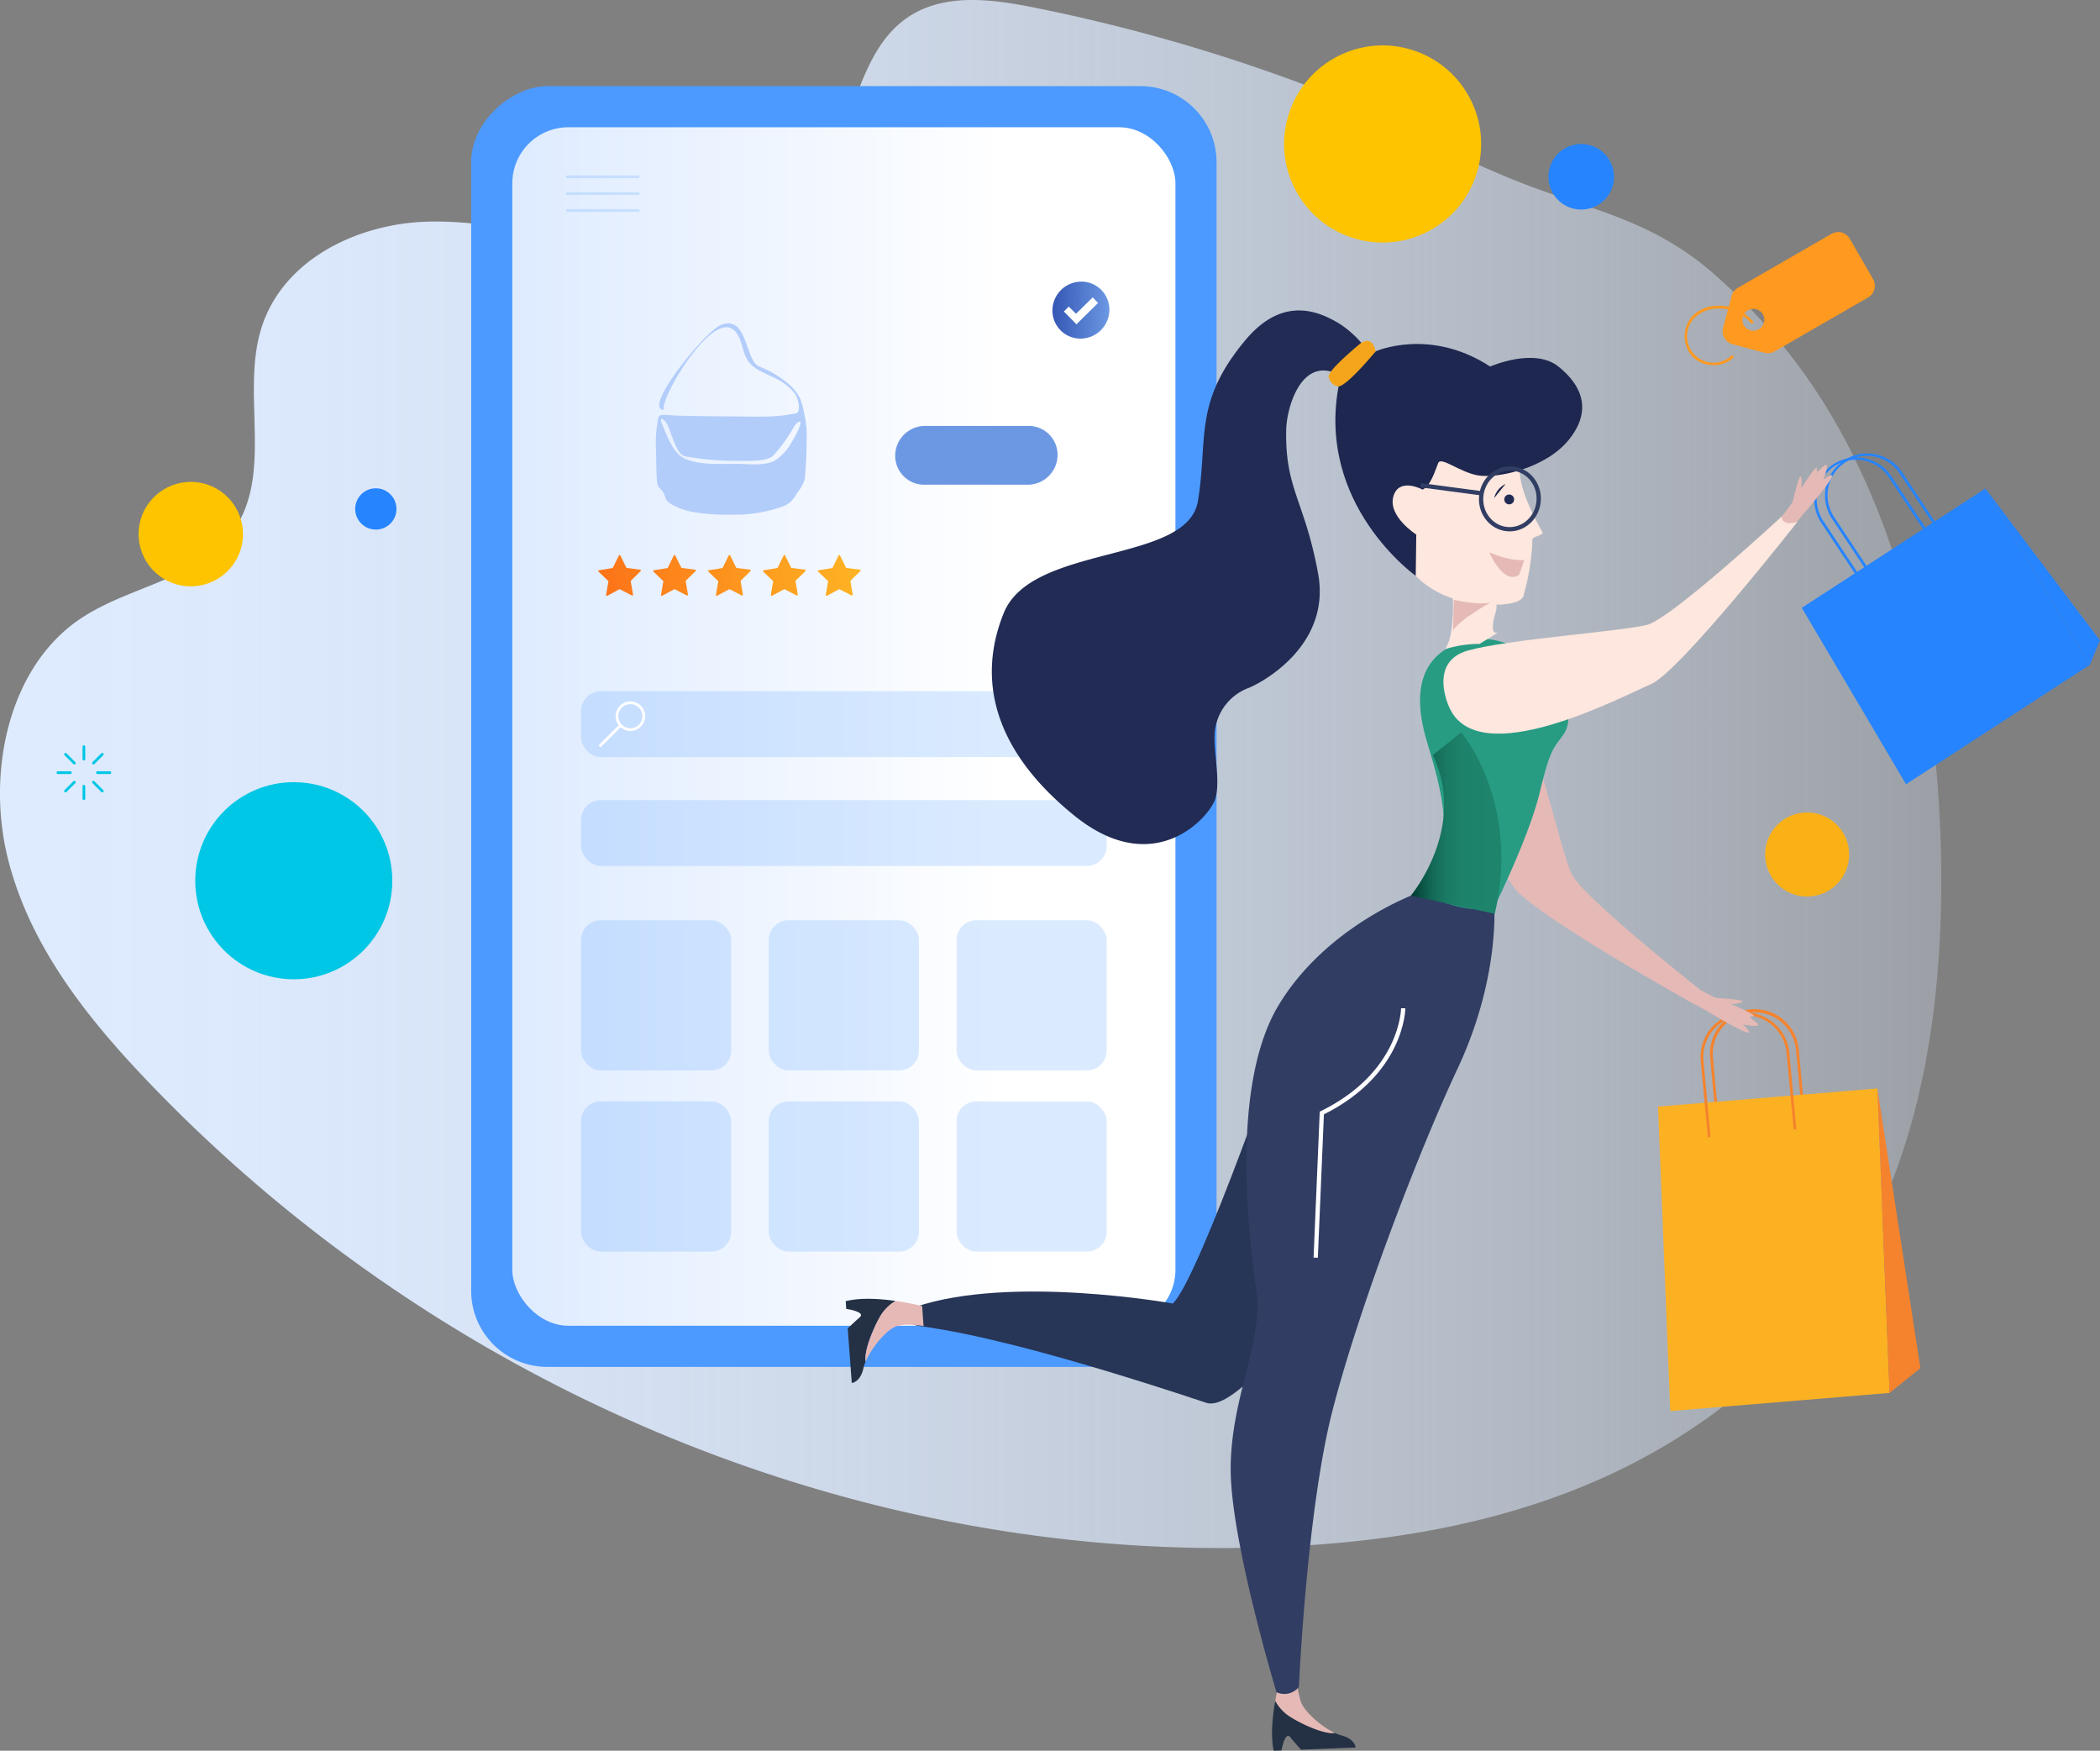 <svg id="a7dc0c7b-1aa1-4d92-ad53-358febebd34a" data-name="Layer 1" xmlns="http://www.w3.org/2000/svg" xmlns:xlink="http://www.w3.org/1999/xlink" viewBox="0 0 490.506 408.823"><rect x="0" y="0" width="490.506" height="408.823" fill="#808080" stroke="none"/><defs><linearGradient id="bf112d1a-17b1-4952-880a-1528399baa8c" x1="4.434" y1="253.252" x2="457.863" y2="253.252" gradientUnits="userSpaceOnUse"><stop offset="0" stop-color="#deebff"/><stop offset="0.12" stop-color="#deebff" stop-opacity="0.98"/><stop offset="0.28" stop-color="#deebff" stop-opacity="0.92"/><stop offset="0.44" stop-color="#deebff" stop-opacity="0.82"/><stop offset="0.62" stop-color="#deebff" stop-opacity="0.68"/><stop offset="0.81" stop-color="#deebff" stop-opacity="0.51"/><stop offset="1" stop-color="#deebff" stop-opacity="0.3"/></linearGradient><linearGradient id="aa0a61a1-e867-4222-8c98-17f44b028de5" x1="119.662" y1="169.65" x2="274.552" y2="169.65" gradientUnits="userSpaceOnUse"><stop offset="0" stop-color="#deebff"/><stop offset="0.74" stop-color="#fff"/></linearGradient><linearGradient id="ecb122f5-b503-4ee5-ba08-d10dea890e69" x1="333.971" y1="264.701" x2="355.107" y2="264.701" gradientUnits="userSpaceOnUse"><stop offset="0.025" stop-color="#023f32"/><stop offset="0.026" stop-color="#023f32"/><stop offset="0.136" stop-color="#0c5847"/><stop offset="0.258" stop-color="#146c58"/><stop offset="0.399" stop-color="#1a7a63"/><stop offset="0.574" stop-color="#1d826a"/><stop offset="0.89" stop-color="#1e846c"/></linearGradient><linearGradient id="bcacd6ec-fd86-4e10-9799-e8996b8e7f80" x1="227.642" y1="144.92" x2="240.949" y2="144.92" gradientTransform="matrix(1, 0, -0.014, 1, 24.608, 0)" gradientUnits="userSpaceOnUse"><stop offset="0" stop-color="#3457b4"/><stop offset="1" stop-color="#6c98e3"/></linearGradient><linearGradient id="a62864bb-3e62-4403-a1a1-6b6726fde730" x1="140.04" y1="206.881" x2="201.34" y2="206.881" gradientTransform="matrix(1, 0, 0.141, 1, -24.802, 0)" gradientUnits="userSpaceOnUse"><stop offset="0" stop-color="#fc7318"/><stop offset="1" stop-color="#feb423"/></linearGradient></defs><path d="M245.629,74.196c-10.132-2.019-21.506-3.388-29.945,2.912-11.027,8.231-11.801,25.333-19.693,36.948-9.463,13.927-27.606,17.68-43.707,16.347s-31.896-6.593-48.041-6.138-33.839,8.725-38.822,25.073c-4.475,14.683,2.281,32.291-5.387,45.395-7.619,13.02-24.859,14.125-37.007,22.379-16.591,11.273-21.812,35.722-16.73,55.96S24.649,310.014,38.67,324.718C107.035,396.417,203.492,436.784,299.437,433.85c25.717-.786,51.607-4.613,75.564-14.596s45.965-26.453,60.42-49.101c17.946-28.117,23.044-63.483,22.387-97.466-.623-32.225-6.174-64.846-20.313-93.35a136.325,136.325,0,0,0-33.488-43.522c-13.408-11.348-25.925-13.835-41.308-19.498-19.172-7.058-37.112-18.028-56.436-25.089A410.567,410.567,0,0,0,245.629,74.196Z" transform="translate(-4.434 -72.504)" style="fill:url(#bf112d1a-17b1-4952-880a-1528399baa8c)"/><circle cx="327.383" cy="106.131" r="23.015" transform="translate(122.544 313.414) rotate(-72.349)" style="fill:#ffc400"/><circle cx="68.619" cy="205.663" r="23.015" style="fill:#00c7e5"/><circle cx="48.994" cy="197.231" r="12.194" transform="translate(-158.65 127.096) rotate(-76.718)" style="fill:#ffc400"/><circle cx="422.102" cy="199.535" r="9.813" style="fill:#fab116"/><circle cx="373.769" cy="113.789" r="7.658" transform="translate(173.934 379.618) rotate(-76.924)" style="fill:#2684ff"/><circle cx="87.785" cy="118.845" r="4.821" style="fill:#2684ff"/><path d="M409.122,152.892l7.432,1.984a3.14,3.14,0,0,0,2.378-.314l21.844-12.596a3.14,3.14,0,0,0,1.152-4.289l-5.426-9.41a3.14,3.14,0,0,0-4.289-1.152l-21.844,12.596a3.141,3.141,0,0,0-1.463,1.901L406.9,149.039A3.14,3.14,0,0,0,409.122,152.892Zm3.738-3.419a2.554,2.554,0,1,1,3.414-1.178A2.554,2.554,0,0,1,412.86,149.473Z" transform="translate(-4.434 -72.504)" style="fill:#ff991f"/><path d="M404.669,157.76a6.834,6.834,0,0,1-4.833-1.908,7.056,7.056,0,0,1-.196-9.428,8.248,8.248,0,0,1,5.293-2.48,10.567,10.567,0,0,1,8.963,3.592.32.32,0,1,1-.487.417,9.918,9.918,0,0,0-8.412-3.372,7.608,7.608,0,0,0-4.886,2.277A6.172,6.172,0,0,0,408.83,155.58a.32.32,0,1,1,.434.472A6.786,6.786,0,0,1,404.669,157.76Z" transform="translate(-4.434 -72.504)" style="fill:#ff991f"/><path d="M24.031,250.083a.32.32,0,0,1-.32-.32v-2.894a.32.32,0,1,1,.641,0v2.894A.32.32,0,0,1,24.031,250.083Z" transform="translate(-4.434 -72.504)" style="fill:#00c7e5"/><path d="M24.031,259.312a.32.32,0,0,1-.32-.32v-2.894a.32.32,0,1,1,.641,0v2.894A.32.32,0,0,1,24.031,259.312Z" transform="translate(-4.434 -72.504)" style="fill:#00c7e5"/><path d="M30.092,253.25H27.198a.32.32,0,0,1,0-.641h2.894a.32.32,0,0,1,0,.641Z" transform="translate(-4.434 -72.504)" style="fill:#00c7e5"/><path d="M20.863,253.25H17.969a.32.32,0,0,1,0-.641h2.894a.32.32,0,0,1,0,.641Z" transform="translate(-4.434 -72.504)" style="fill:#00c7e5"/><path d="M26.271,251.011a.32.32,0,0,1-.227-.547l2.046-2.046a.32.32,0,0,1,.453.453l-2.046,2.046A.319.319,0,0,1,26.271,251.011Z" transform="translate(-4.434 -72.504)" style="fill:#00c7e5"/><path d="M19.745,257.537a.32.32,0,0,1-.227-.547l2.046-2.046a.32.32,0,0,1,.453.453l-2.046,2.046A.319.319,0,0,1,19.745,257.537Z" transform="translate(-4.434 -72.504)" style="fill:#00c7e5"/><path d="M28.317,257.537a.319.319,0,0,1-.227-.094l-2.046-2.046a.32.32,0,0,1,.453-.453l2.046,2.046a.32.32,0,0,1-.227.547Z" transform="translate(-4.434 -72.504)" style="fill:#00c7e5"/><path d="M21.791,251.011a.319.319,0,0,1-.227-.094l-2.046-2.046a.32.32,0,0,1,.453-.453l2.046,2.046a.32.32,0,0,1-.227.547Z" transform="translate(-4.434 -72.504)" style="fill:#00c7e5"/><rect x="51.999" y="155.099" width="299.083" height="174.112" rx="17.79" transform="translate(439.261 -31.89) rotate(90)" style="fill:#4c9aff"/><rect x="119.662" y="29.72" width="154.89" height="279.861" rx="13.087" style="fill:url(#aa0a61a1-e867-4222-8c98-17f44b028de5)"/><path d="M264.243,125.125H250.587a.321.321,0,0,1-.31-.238l-3.2-12.071h-2.013a.32.32,0,1,1,0-.641h2.259a.32.32,0,0,1,.31.238l3.2,12.071h13.41a.32.32,0,1,1,0,.641Z" transform="translate(-4.434 -72.504)" style="fill:#fff"/><path d="M253.043,128.864a2.168,2.168,0,1,1,2.168-2.168A2.171,2.171,0,0,1,253.043,128.864Zm0-3.696a1.528,1.528,0,1,0,1.527,1.528A1.53,1.53,0,0,0,253.043,125.168Z" transform="translate(-4.434 -72.504)" style="fill:#fff"/><path d="M261.856,128.864a2.168,2.168,0,1,1,2.168-2.168A2.171,2.171,0,0,1,261.856,128.864Zm0-3.696a1.528,1.528,0,1,0,1.527,1.528A1.529,1.529,0,0,0,261.856,125.168Z" transform="translate(-4.434 -72.504)" style="fill:#fff"/><path d="M264.545,121.814H249.709a.32.32,0,1,1,0-.641h14.565l1.197-7.064H247.666a.32.32,0,1,1,0-.641H265.85a.321.321,0,0,1,.316.374l-1.306,7.705A.321.321,0,0,1,264.545,121.814Z" transform="translate(-4.434 -72.504)" style="fill:#fff"/><path d="M265.197,117.962h-16.51a.32.32,0,0,1,0-.641h16.51a.32.32,0,1,1,0,.641Z" transform="translate(-4.434 -72.504)" style="fill:#fff"/><path d="M256.942,121.814a.32.32,0,0,1-.32-.32V113.789a.32.32,0,1,1,.641,0v7.705A.32.32,0,0,1,256.942,121.814Z" transform="translate(-4.434 -72.504)" style="fill:#fff"/><path d="M260.821,121.814l-.025-.001a.32.32,0,0,1-.294-.344l.602-7.705a.32.32,0,1,1,.639.05l-.602,7.705A.32.32,0,0,1,260.821,121.814Z" transform="translate(-4.434 -72.504)" style="fill:#fff"/><path d="M253.247,121.814a.32.32,0,0,1-.319-.295l-.602-7.705a.32.32,0,0,1,.639-.05l.602,7.705a.32.32,0,0,1-.294.344Z" transform="translate(-4.434 -72.504)" style="fill:#fff"/><g style="opacity:0.2"><path d="M153.5,114.109H136.956a.32.32,0,1,1,0-.641H153.5a.32.32,0,0,1,0,.641Z" transform="translate(-4.434 -72.504)" style="fill:#4c9aff"/><path d="M153.5,118.036H136.956a.32.32,0,1,1,0-.641H153.5a.32.32,0,0,1,0,.641Z" transform="translate(-4.434 -72.504)" style="fill:#4c9aff"/><path d="M153.5,121.963H136.956a.32.32,0,1,1,0-.641H153.5a.32.32,0,0,1,0,.641Z" transform="translate(-4.434 -72.504)" style="fill:#4c9aff"/></g><g style="opacity:0.2"><rect x="135.716" y="161.418" width="122.781" height="15.374" rx="4.62" style="fill:#4c9aff"/><rect x="135.716" y="186.835" width="122.781" height="15.374" rx="4.62" style="fill:#4c9aff"/><rect x="135.716" y="214.889" width="35.07" height="35.07" rx="4.62" style="fill:#4c9aff"/><rect x="179.571" y="214.889" width="35.07" height="35.07" rx="4.62" style="fill:#4c9aff"/><rect x="223.427" y="214.889" width="35.07" height="35.07" rx="4.62" style="fill:#4c9aff"/><rect x="135.716" y="257.192" width="35.07" height="35.07" rx="4.62" style="fill:#4c9aff"/><rect x="179.571" y="257.192" width="35.07" height="35.07" rx="4.62" style="fill:#4c9aff"/><rect x="223.427" y="257.192" width="35.07" height="35.07" rx="4.62" style="fill:#4c9aff"/></g><path d="M151.68,243.198a3.453,3.453,0,1,1,3.453-3.453A3.457,3.457,0,0,1,151.68,243.198Zm0-6.264a2.812,2.812,0,1,0,2.812,2.812A2.815,2.815,0,0,0,151.68,236.934Z" transform="translate(-4.434 -72.504)" style="fill:#fff"/><path d="M144.657,246.926a.32.32,0,0,1-.227-.547l4.724-4.724a.32.32,0,1,1,.453.453l-4.724,4.724A.32.32,0,0,1,144.657,246.926Z" transform="translate(-4.434 -72.504)" style="fill:#fff"/><path d="M443.121,209.501a.321.321,0,0,1-.341-.135l-10.476-15.78a9.831,9.831,0,1,1,16.486-10.715l10.475,15.777a.32.32,0,1,1-.534.354l-10.476-15.78A9.191,9.191,0,1,0,432.84,193.234l10.474,15.777a.321.321,0,0,1-.193.489Z" transform="translate(-4.434 -72.504)" style="fill:#2684ff"/><polygon points="488.09 155.272 445.198 183.138 420.853 141.938 463.745 114.072 488.09 155.272" style="fill:#2684ff"/><path d="M441.823,209.272a1.55,1.55,0,1,1-2.144-.455A1.55,1.55,0,0,1,441.823,209.272Z" transform="translate(-4.434 -72.504)" style="fill:#2684ff"/><path d="M457.774,198.909a1.55,1.55,0,1,1-2.144-.455A1.55,1.55,0,0,1,457.774,198.909Z" transform="translate(-4.434 -72.504)" style="fill:#2684ff"/><polygon points="488.09 155.272 490.506 149.551 463.745 114.072 488.09 155.272" style="fill:#2684ff"/><path d="M440.598,210.428a.32.32,0,0,1-.341-.135l-10.476-15.78a9.831,9.831,0,1,1,16.486-10.715l10.474,15.777a.32.32,0,1,1-.534.354l-10.476-15.78a9.191,9.191,0,1,0-15.415,10.011L440.79,209.939a.321.321,0,0,1-.193.489Z" transform="translate(-4.434 -72.504)" style="fill:#2684ff"/><path d="M405.813,337.346a.32.32,0,0,1-.303-.291l-1.622-17.571a10.388,10.388,0,0,1,20.688-1.91l1.622,17.571a.32.32,0,0,1-.638.059l-1.622-17.571a9.748,9.748,0,0,0-19.412,1.793l1.622,17.571a.32.32,0,0,1-.29.348A.306.306,0,0,1,405.813,337.346Z" transform="translate(-4.434 -72.504)" style="fill:#f5832d"/><polygon points="441.358 325.267 390.128 329.507 387.275 258.407 438.504 254.167 441.358 325.267" style="fill:#fcb123"/><polygon points="441.358 325.267 448.551 319.478 438.504 254.167 441.358 325.267" style="fill:#f5832d"/><path d="M403.615,338.14a.32.32,0,0,1-.303-.291l-1.622-17.571a10.388,10.388,0,1,1,20.688-1.91L424,335.94a.32.32,0,1,1-.638.059l-1.622-17.571a9.747,9.747,0,1,0-19.412,1.792l1.622,17.571a.321.321,0,0,1-.335.349Z" transform="translate(-4.434 -72.504)" style="fill:#f5832d"/><path d="M411.52,311.737s3.193.646,3.561.138-3.139-2.036-1.312-2.052-5.107-2.88-5.107-2.88a6.255,6.255,0,0,0,2.627-.434c1.413-.554-5.532-.911-6.136-1.021a53.678,53.678,0,0,1-4.824-2.536c-3.279,2.482-1.425,3.326-1.425,3.326s3.409,1.781,5.065,2.817c1.105.691,8.079,4.75,8.784,4.516S411.52,311.737,411.52,311.737Z" transform="translate(-4.434 -72.504)" style="fill:#e5b9b6"/><path d="M430.315,184.578s1.17-3.041.732-3.488-2.532,2.755-2.242.951-3.693,4.554-3.693,4.554a6.253,6.253,0,0,0,.011-2.662c-.31-1.486-1.823,5.301-2.032,5.879a53.626,53.626,0,0,1-3.307,4.332c1.899,3.648,3.041,1.961,3.041,1.961s2.326-3.063,3.624-4.523c.867-.974,6.034-7.172,5.921-7.906S430.315,184.578,430.315,184.578Z" transform="translate(-4.434 -72.504)" style="fill:#e5b9b6"/><path d="M305.364,310.675s-20.717,60.26-26.993,66.218c0,0-37.715-6.788-60.103.794,0,0,2.528.649.026,3.315s2.502-2.665,67.925,19.083c8.442,2.806,33.221-32.961,33.703-38.148s-10.969-51.376-10.969-51.376Z" transform="translate(-4.434 -72.504)" style="fill:#273556"/><path d="M401.344,303.46s-27.492-21.649-29.877-26.963-8.465-31.562-12.551-40.438-13.697-2.298-13.697-2.298c-14.299,9.068,8.775,39.477,12.646,45.696s42.837,27.827,42.837,27.827C399.007,303.723,401.344,303.46,401.344,303.46Z" transform="translate(-4.434 -72.504)" style="fill:#e5b9b6"/><path d="M317.69,477.727a8.214,8.214,0,0,1-1.486-.558l-.006,0c-2.085.362-7.096-1.651-10.616-3.906a10.09,10.09,0,0,1-3.279-3.599c-.65,3.613-1.125,8.152-.367,11.663l1.815-.07s.814-4.618,2.07-3.07,2.504,2.893,2.504,2.893l12.742-.494S321.043,478.596,317.69,477.727Z" transform="translate(-4.434 -72.504)" style="fill:#243145"/><path d="M308.292,469.917a31.922,31.922,0,0,1-1.199-6.514l-3.373.113a60.21,60.21,0,0,0-1.419,6.142l0,.006a10.09,10.09,0,0,0,3.279,3.599c3.52,2.256,8.531,4.268,10.616,3.906C312.988,475.667,309.059,472.118,308.292,469.917Z" transform="translate(-4.434 -72.504)" style="fill:#e5b9b6"/><path d="M201.964,376.349l.135,1.811s4.644.649,3.142,1.959-2.802,2.605-2.802,2.605l.946,12.716s1.988-.094,2.737-3.475a8.204,8.204,0,0,1,.505-1.506l0-.006c-.436-2.071,1.397-7.15,3.526-10.748a10.09,10.09,0,0,1,3.48-3.405C209.999,375.781,205.446,375.467,201.964,376.349Z" transform="translate(-4.434 -72.504)" style="fill:#243145"/><path d="M213.639,376.302l-.006,0a10.09,10.09,0,0,0-3.48,3.405c-2.129,3.598-3.962,8.678-3.526,10.748,1.387-3.261,4.795-7.313,6.967-8.158,2.521-.985,6.557-.128,6.557-.128l-.323-4.668A60.206,60.206,0,0,0,213.639,376.302Z" transform="translate(-4.434 -72.504)" style="fill:#e5b9b6"/><path d="M343.572,223.286a14.517,14.517,0,0,0-2.956,1.923c-5.852,4.966-5.046,13.289-2.844,20.621,2.402,8,5.776,19.027,2.824,27.305-2.177,6.104-4.498,7.686-4.498,7.686s9.948,7.874,17.354,3.544c0,0,8.1-16.421,10.577-26.628s3.064-10.226,5.469-13.537c3.755-5.174-1.784-12.767-5.433-16.376C358.632,222.451,350.762,219.717,343.572,223.286Z" transform="translate(-4.434 -72.504)" style="fill:#279c83"/><path d="M420.575,193.141s-25.715,23.733-31.339,25.25-32.502,3.38-41.911,6.014-4.43,13.163-4.43,13.163c6.699,15.55,40.367-2.438,47.118-5.279s34.236-37.911,34.236-37.911C420.466,195.49,420.575,193.141,420.575,193.141Z" transform="translate(-4.434 -72.504)" style="fill:#fde7de"/><path d="M336.098,280.82s-21.532,7.401-32.998,26.388-6.888,54.618-5.213,66.633-6.097,25.193-5.995,42,10.696,51.815,10.696,51.815a4.314,4.314,0,0,0,5.24-1.244s1.807-41.113,7.857-64.58,19.571-59.241,29.26-79.914,8.507-37.554,8.507-37.554S347.925,286.803,336.098,280.82Z" transform="translate(-4.434 -72.504)" style="fill:#313d63"/><path d="M353.794,215.439c1.854-6.093-10.076-4.48-10.076-4.48s.761,9.257-1.71,13.129a26.526,26.526,0,0,1,8.011-1.217l4.448-2.74S351.94,221.532,353.794,215.439Z" transform="translate(-4.434 -72.504)" style="fill:#fde7de"/><path d="M330.987,200.539s3.048,10.236,16.453,12.634a32.611,32.611,0,0,0,4.385.512c8.806.363,8.503-2.303,8.503-2.303a51.788,51.788,0,0,0,2.036-12.895c.031-.72,2.732-1.027,2.357-1.692-6.975-12.374-5.164-15.602-5.188-19.254l-25.93-2.519-6.02,4.941-2.777,6.044,3.356,9.591Z" transform="translate(-4.434 -72.504)" style="fill:#fde7de"/><path d="M352.496,158.098s10.226-4.532,15.907-.029,7.926,10.417,2.439,17.162-16.802,9.026-21.14,8.295-8.667-4.509-9.342-2.893-1.67,5.197-3.624,6.206c0,0-5.575-3.019-6.858,1.627s5.363,8.869,5.363,8.869l-.129,9.632s-23.373-16.58-17.95-44.633l8.586-7.785C325.749,154.549,338.374,148.889,352.496,158.098Z" transform="translate(-4.434 -72.504)" style="fill:#1e274f"/><path d="M324.927,156.07a24.392,24.392,0,0,0-7.369-7.814c-4.589-2.836-13.245-7.043-22.179,3.615-12.272,14.64-8.713,22.96-11.143,37.659s-38.781,9.939-45.337,26.095c-6.679,16.457-1.476,32.856,16.5,47.361,18.762,15.139,31.657.183,32.899-3.96s-.372-10.513-.164-15.028a12.222,12.222,0,0,1,7.962-10.856c2.697-1.059,19.302-9.678,16.221-26.656s-7.797-19.789-7.455-33.729c.118-4.821,3.135-15.55,10.481-13.474Z" transform="translate(-4.434 -72.504)" style="fill:#212b54"/><path d="M314.837,160.66a2.65,2.65,0,0,0,2.069,2.073c1.846.325,8.843-8.183,8.843-8.183s-.562-3.826-3.467-1.922C322.282,152.628,313.818,159.545,314.837,160.66Z" transform="translate(-4.434 -72.504)" style="fill:#f5a51c"/><circle cx="356.939" cy="189.128" r="1.151" transform="translate(132.441 455.367) rotate(-84.907)" style="fill:#212b54"/><path d="M356.106,185.511a4.963,4.963,0,0,0-2.681,3.304" transform="translate(-4.434 -72.504)" style="fill:#1e274f"/><ellipse cx="357.107" cy="188.993" rx="7.096" ry="6.73" transform="translate(132.728 455.411) rotate(-84.907)" style="fill:none;stroke:#313d63;stroke-miterlimit:10"/><path d="M336.254,185.812c.296.026,14.554,1.931,14.554,1.931" transform="translate(-4.434 -72.504)" style="fill:none;stroke:#313d63;stroke-miterlimit:10"/><path d="M360.466,203.262s-2.828.494-8.171-1.772c0,0,3.312,7.755,6.966,5.245Z" transform="translate(-4.434 -72.504)" style="fill:#e5b9b6"/><path d="M343.994,212.556s5.38,1.329,8.572.656c0,0-7.225,3.961-8.711,6.479Z" transform="translate(-4.434 -72.504)" style="fill:#e5b9b6"/><path d="M345.74,243.511s13.897,16.178,7.838,42.38l-19.607-4.244s13.297-15.885,5.128-32.808Z" transform="translate(-4.434 -72.504)" style="fill:url(#ecb122f5-b503-4ee5-ba08-d10dea890e69)"/><path d="M332.186,307.95s-.069,15.152-19.008,24.459l-1.428,33.781" transform="translate(-4.434 -72.504)" style="fill:none;stroke:#fff;stroke-miterlimit:10"/><path d="M192.839,175.28a22.101,22.101,0,0,0-.507-5.937,23.556,23.556,0,0,0-.938-3.645,11.002,11.002,0,0,0-2.329-3.133,23.038,23.038,0,0,0-7.267-4.457c-3.382-1.385-2.672-11.92-8.764-9.821-3.814,1.315-18.614,19.761-13.595,19.906-.486-3.24,10.189-21.044,15.52-19.124,2.342.845,2.782,4.644,3.458,6.292,1.248,3.046,3.337,3.637,6.621,5.248a12.547,12.547,0,0,1,5.152,3.951c.595.919,1.166,3.13.656,4.034-.334.59-.864.469-1.928.673-4.033.766-8.628.482-12.731.476-4.746-.007-9.491-.086-14.231-.199a22.893,22.893,0,0,0-3.063-.135c-1.017.15-.791,1.951-1.009,2.522a27.769,27.769,0,0,0-.239,5.32c.065.867.046,7.647.384,8.477.284.696.994,1.164,1.375,1.818.359.617.419,1.421.907,1.981a6.181,6.181,0,0,0,1.64,1.095,15.777,15.777,0,0,0,4.376,1.438,48.157,48.157,0,0,0,9.447.627,32.764,32.764,0,0,0,11.29-1.842c2.1-.751,2.717-1.824,3.643-3.336a10.494,10.494,0,0,0,1.677-2.963A88.989,88.989,0,0,0,192.839,175.28Zm-2.04-2.205a23.805,23.805,0,0,1-1.489,2.743,11.647,11.647,0,0,1-3.858,4.212c-2.465,1.329-6.114.821-8.783.776-3.66,0-9.434.423-12.721-1.449-2.48-1.413-3.847-5.412-4.893-7.903a1.973,1.973,0,0,1-.242-1.012c.113-.458,1.01.274,1.45,1.105.511.966.769,2.026,1.181,3.031.552,1.347,1.405,4.131,3.074,4.5a67.055,67.055,0,0,0,12.681,1.042c1.815.017,6.605.246,7.937-1.32a36.449,36.449,0,0,0,4.488-6.188c.28-.517.915-1.448,1.359-1.604C191.916,170.68,191.049,172.534,190.799,173.075Z" transform="translate(-4.434 -72.504)" style="fill:#b3cdfa"/><path d="M263.563,144.92a6.765,6.765,0,0,1-6.745,6.654,6.545,6.545,0,0,1-6.562-6.654,6.765,6.765,0,0,1,6.745-6.654A6.545,6.545,0,0,1,263.563,144.92Z" transform="translate(-4.434 -72.504)" style="fill:url(#bcacd6ec-fd86-4e10-9799-e8996b8e7f80)"/><polygon points="251.436 75.723 248.494 72.739 249.632 71.595 251.336 73.266 255.239 69.438 256.476 70.751 251.436 75.723" style="fill:#fff"/><path d="M152.027,211.55l-2.789-1.43a.187.187,0,0,0-.174.002l-2.791,1.503a.185.185,0,0,1-.271-.194l.535-3.114a.184.184,0,0,0-.053-.165l-2.256-2.171a.188.188,0,0,1,.104-.32l3.12-.494a.191.191,0,0,0,.141-.104l1.397-2.844a.187.187,0,0,1,.335-.004l1.393,2.808a.184.184,0,0,0,.141.101l3.119.413a.186.186,0,0,1,.103.318l-2.259,2.229a.189.189,0,0,0-.054.166l.531,3.1A.189.189,0,0,1,152.027,211.55Zm13.099-.201-.531-3.1a.189.189,0,0,1,.054-.166l2.259-2.229a.186.186,0,0,0-.103-.318l-3.119-.413a.184.184,0,0,1-.141-.101l-1.393-2.808a.187.187,0,0,0-.336.004l-1.397,2.844a.191.191,0,0,1-.141.104l-3.12.494a.188.188,0,0,0-.104.32l2.256,2.171a.185.185,0,0,1,.054.165l-.535,3.114a.185.185,0,0,0,.271.194l2.791-1.503a.187.187,0,0,1,.174-.002l2.789,1.43A.189.189,0,0,0,165.126,211.35Zm12.828,0-.531-3.1a.189.189,0,0,1,.054-.166l2.259-2.229a.186.186,0,0,0-.103-.318l-3.119-.413a.184.184,0,0,1-.141-.101l-1.393-2.808a.187.187,0,0,0-.335.004l-1.397,2.844a.191.191,0,0,1-.141.104l-3.12.494a.188.188,0,0,0-.104.32l2.256,2.171a.185.185,0,0,1,.053.165l-.535,3.114a.185.185,0,0,0,.271.194l2.791-1.503a.187.187,0,0,1,.174-.002l2.789,1.43A.189.189,0,0,0,177.954,211.35Zm12.828,0-.531-3.1a.189.189,0,0,1,.054-.166l2.259-2.229a.186.186,0,0,0-.103-.318l-3.119-.413a.184.184,0,0,1-.141-.101l-1.393-2.808a.187.187,0,0,0-.335.004l-1.397,2.844a.191.191,0,0,1-.141.104l-3.12.494a.188.188,0,0,0-.104.32l2.256,2.171a.185.185,0,0,1,.054.165l-.535,3.114a.185.185,0,0,0,.271.194l2.791-1.503a.187.187,0,0,1,.174-.002l2.789,1.43A.189.189,0,0,0,190.781,211.35Zm12.828,0-.531-3.1a.189.189,0,0,1,.054-.166l2.259-2.229a.186.186,0,0,0-.103-.318l-3.119-.413a.184.184,0,0,1-.141-.101l-1.393-2.808a.187.187,0,0,0-.335.004l-1.397,2.844a.19.19,0,0,1-.141.104l-3.12.494a.188.188,0,0,0-.104.32l2.256,2.171a.185.185,0,0,1,.054.165l-.535,3.114a.185.185,0,0,0,.271.194l2.791-1.503a.187.187,0,0,1,.174-.002l2.789,1.43A.189.189,0,0,0,203.609,211.35Z" transform="translate(-4.434 -72.504)" style="fill:url(#a62864bb-3e62-4403-a1a1-6b6726fde730)"/><path d="M244.497,185.691H220.301a6.751,6.751,0,0,1-6.77-6.864h0a6.979,6.979,0,0,1,6.958-6.864h24.195a6.752,6.752,0,0,1,6.77,6.864h0A6.979,6.979,0,0,1,244.497,185.691Z" transform="translate(-4.434 -72.504)" style="fill:#6c98e3"/></svg>
